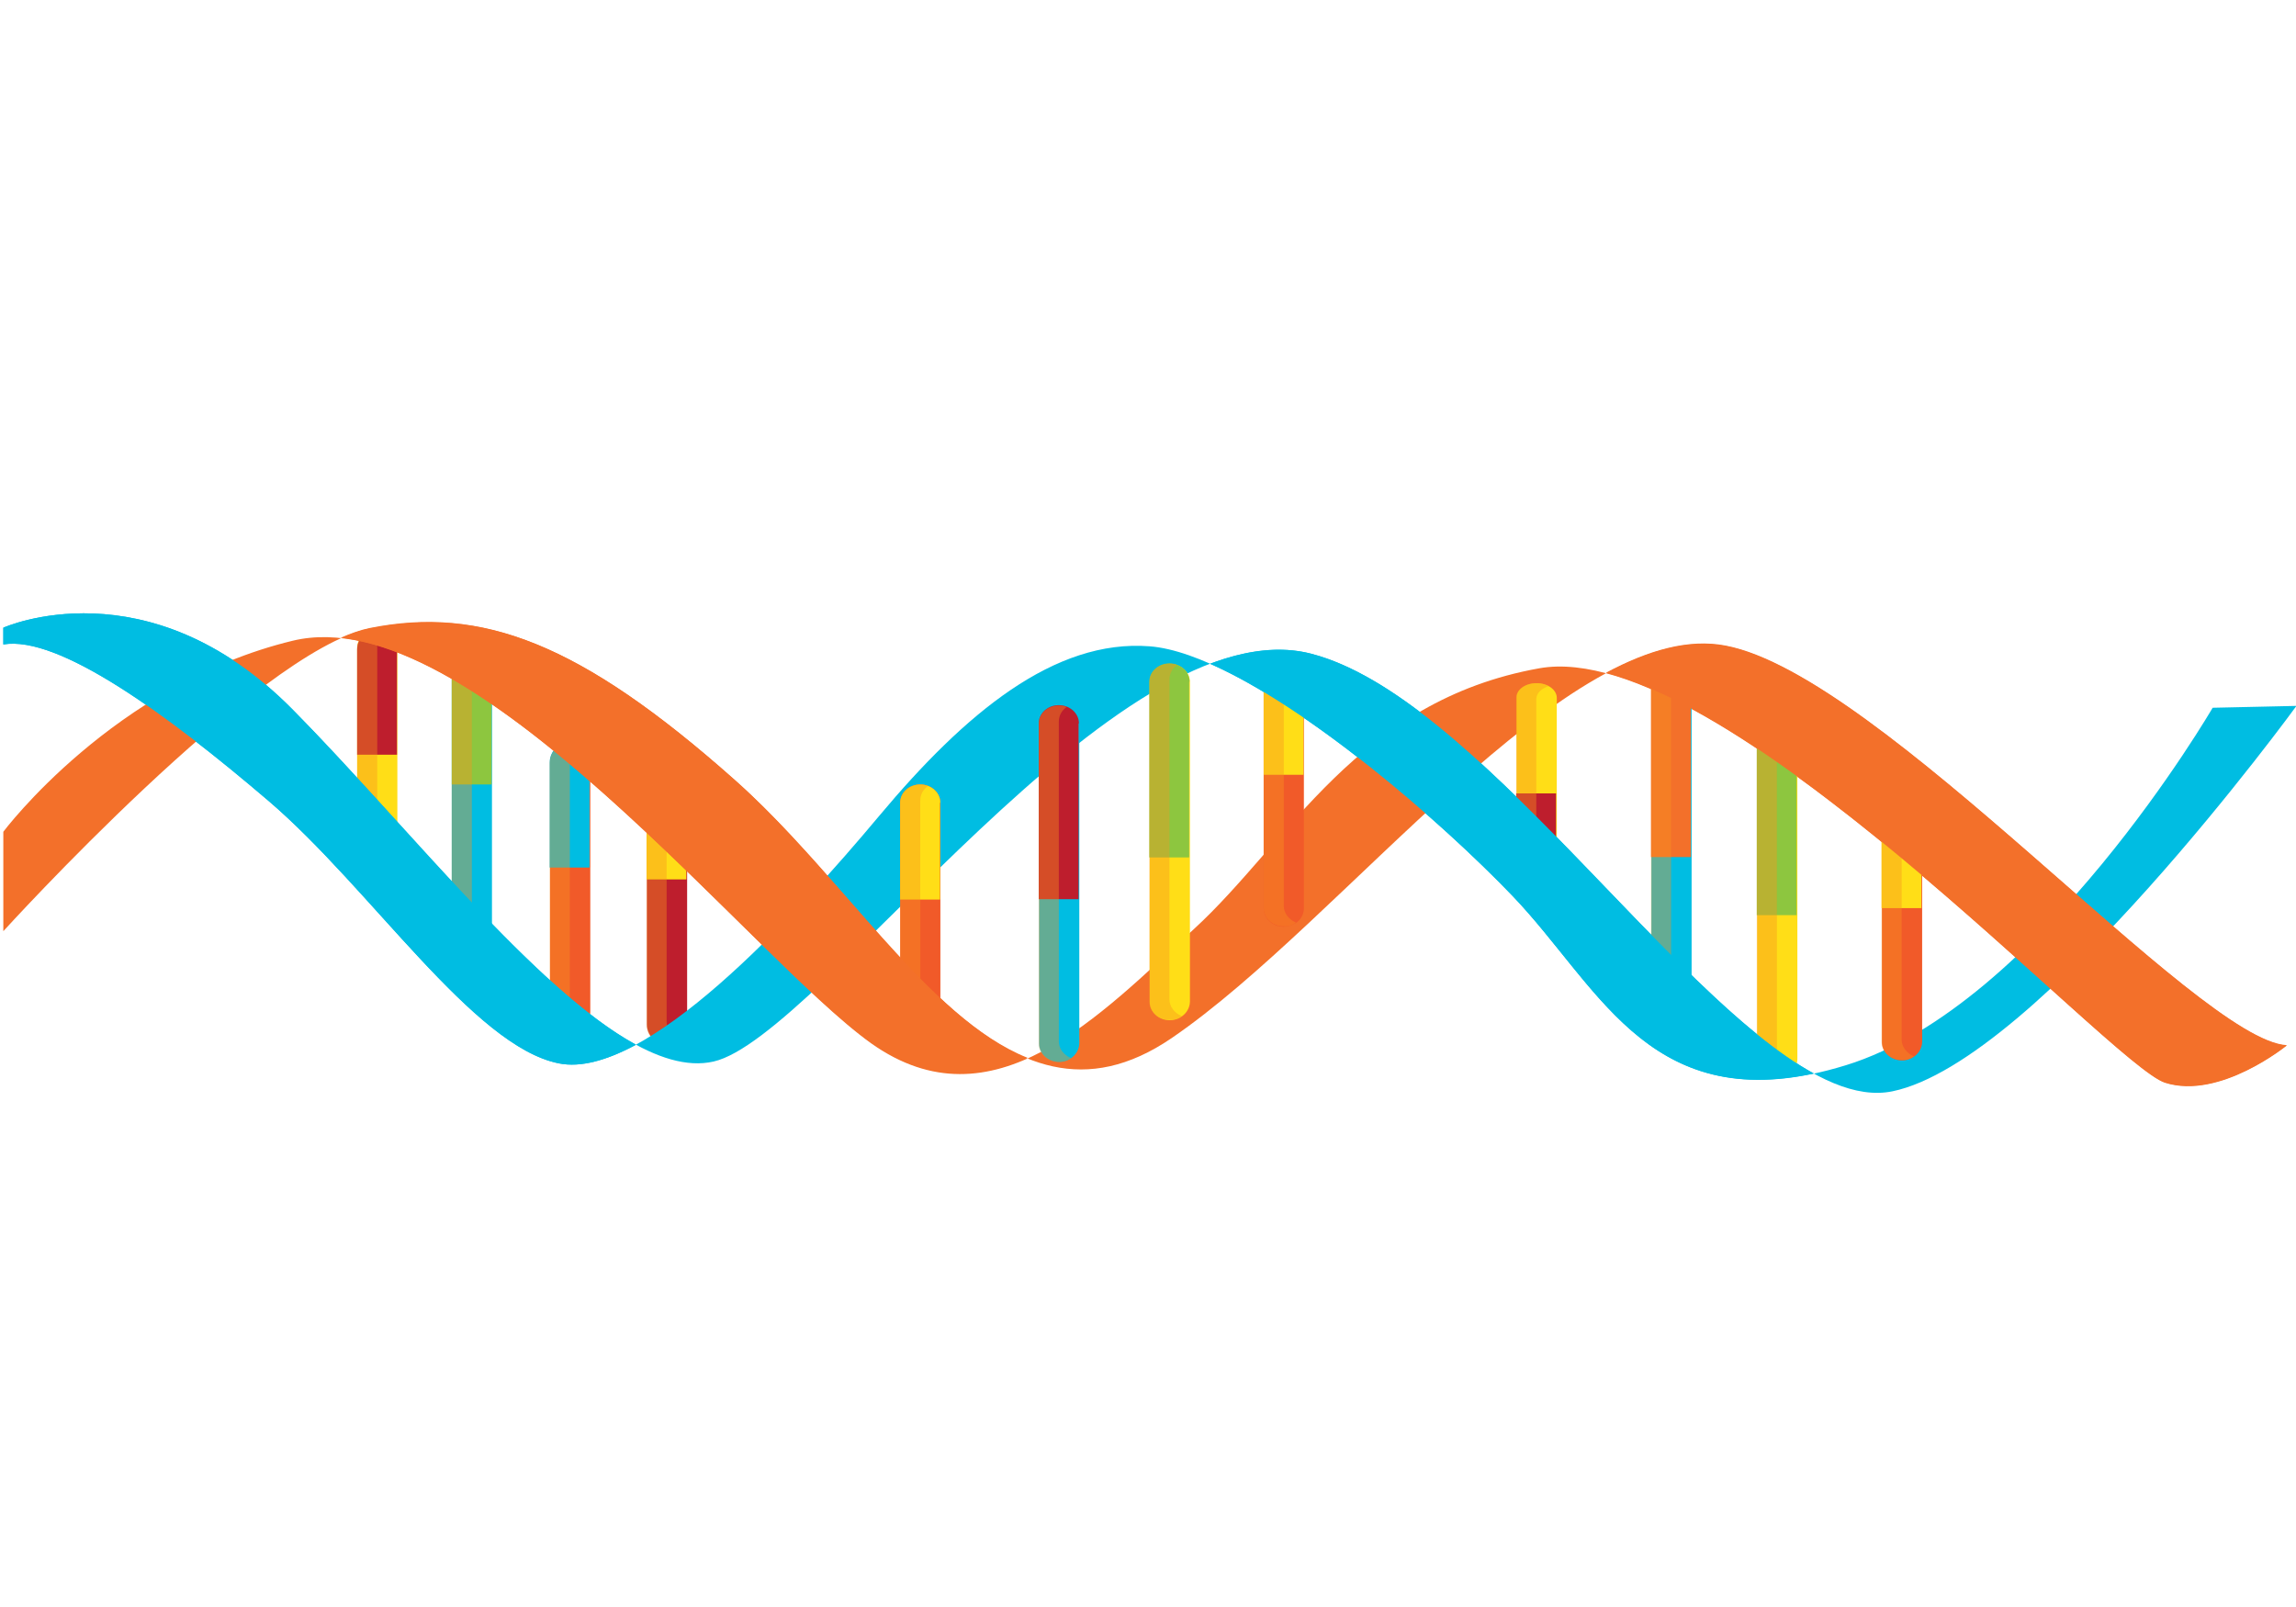 <?xml version="1.0" encoding="utf-8"?>
<svg id="master-artboard" viewBox="0 0 1400 980" version="1.1" xmlns="http://www.w3.org/2000/svg" x="0px" y="0px" style="enable-background:new 0 0 1400 980;" width="1400px" height="980px">

<g transform="matrix(2.271, 0, 0, 2.271, -171.254, 109.359)">
	<g>
		<path class="st0" d="M176.7,192.7c-3,0-5.4-2.2-5.4-4.9v-61.9c0-2.7,2.4-4.9,5.4-4.9l0,0c3,0,5.4,2.2,5.4,4.9v61.9&#10;&#9;&#9;&#9;C182.1,190.5,179.7,192.7,176.7,192.7L176.7,192.7z" style="fill: rgb(255, 222, 23);"/>
		<path class="st1" d="M182.1,126.3c0-3-2.4-5.4-5.4-5.4c-3,0-5.4,2.4-5.4,5.4v28.2h10.7V126.3z" style="fill: rgb(190, 30, 45);"/>
		<path class="st2" d="M180,191.6c-1.9-0.8-3.3-2.5-3.3-4.5v-61.9c0-1.6,0.8-3,2.1-3.9c-0.6-0.3-1.4-0.4-2.1-0.4&#10;&#9;&#9;&#9;c-3,0-5.4,2.2-5.4,4.9v61.9c0,2.7,2.4,4.9,5.4,4.9C178,192.7,179.1,192.3,180,191.6z" style="opacity: 0.4; fill: rgb(247, 148, 30);"/>
	</g>
	<path class="st3" d="M202.1,206.8c-3,0-5.4-2.4-5.4-5.4v-67.1c0-3,2.4-5.4,5.4-5.4l0,0c3,0,5.4,2.4,5.4,5.4v67.1&#10;&#9;&#9;C207.5,204.4,205.1,206.8,202.1,206.8L202.1,206.8z" style="fill: rgb(0, 189, 226);"/>
	<path class="st4" d="M207.5,134.3c0-3-2.4-5.4-5.4-5.4c-3,0-5.4,2.4-5.4,5.4v28.2h10.7V134.3z" style="fill: rgb(141, 198, 63);"/>
	<path class="st2" d="M205.4,205.6c-1.9-0.8-3.3-2.7-3.3-4.9v-67.1c0-1.7,0.8-3.2,2.1-4.2c-0.6-0.3-1.4-0.4-2.1-0.4&#10;&#9;&#9;c-3,0-5.4,2.4-5.4,5.4v67.1c0,3,2.4,5.4,5.4,5.4C203.4,206.8,204.5,206.3,205.4,205.6z" style="opacity: 0.4; fill: rgb(247, 148, 30);"/>
	<path class="st5" d="M228.5,229.1c-3,0-5.4-2.4-5.4-5.4v-67.1c0-3,2.4-5.4,5.4-5.4l0,0c3,0,5.4,2.4,5.4,5.4v67.1&#10;&#9;&#9;C233.8,226.7,231.4,229.1,228.5,229.1L228.5,229.1z" style="fill: rgb(241, 90, 41);"/>
	<path class="st3" d="M233.8,156.6c0-3-2.4-5.4-5.4-5.4c-3,0-5.4,2.4-5.4,5.4v28.2h10.7V156.6z" style="fill: rgb(0, 189, 226);"/>
	<path class="st2" d="M231.7,228c-1.9-0.8-3.3-2.7-3.3-4.9v-67.1c0-1.7,0.8-3.2,2.1-4.2c-0.6-0.3-1.4-0.4-2.1-0.4&#10;&#9;&#9;c-3,0-5.4,2.4-5.4,5.4v67.1c0,3,2.4,5.4,5.4,5.4C229.7,229.1,230.8,228.7,231.7,228z" style="opacity: 0.4; fill: rgb(247, 148, 30);"/>
	<path class="st1" d="M254.5,232.3c-3,0-5.4-2.4-5.4-5.4v-67.1c0-3,2.4-5.4,5.4-5.4l0,0c3,0,5.4,2.4,5.4,5.4v67.1&#10;&#9;&#9;C259.8,229.9,257.4,232.3,254.5,232.3L254.5,232.3z" style="fill: rgb(190, 30, 45);"/>
	<path class="st0" d="M259.8,159.8c0-3-2.4-5.4-5.4-5.4c-3,0-5.4,2.4-5.4,5.4v28.2h10.7V159.8z" style="fill: rgb(255, 222, 23);"/>
	<path class="st2" d="M257.7,231.1c-1.9-0.8-3.3-2.7-3.3-4.9v-67.1c0-1.7,0.8-3.2,2.1-4.2c-0.6-0.3-1.4-0.4-2.1-0.4&#10;&#9;&#9;c-3,0-5.4,2.4-5.4,5.4v67.1c0,3,2.4,5.4,5.4,5.4C255.7,232.3,256.8,231.8,257.7,231.1z" style="opacity: 0.4; fill: rgb(247, 148, 30);"/>
	<path class="st3" d="M76.3,124.9v-4.5c0,0,38.7-17.5,77.7,22s84.5,101,113,94.5s108.5-123,160.5-109.5s117,125.5,156,117.5&#10;&#9;&#9;S692,141.4,692,141.4l-22.5,0.5c0,0-46.5,80-98.5,96s-65.5-20.5-89.5-45.5s-71.7-65-97.4-67c-25.6-2-49.6,18-72.6,45.5&#10;&#9;&#9;s-63,71-86,66.5s-50.5-47-78-70.5S91,122.4,76.3,124.9z" style="fill: rgb(0, 189, 226);"/>
	<path class="st6" d="M76.3,201.9c0,0,68.4-75.3,98.4-81.3s56.4,3.7,98,40.7c41.6,36.9,71.3,100.7,117.3,69.3&#10;&#9;&#9;s106.7-113.3,148.7-105.3s126.7,106,150.7,107.3c0,0-18,14.7-32.7,10s-119.3-120-168-111.3c-48.7,8.7-67.3,46.7-92.7,70&#10;&#9;&#9;s-54,53.9-86.7,30.7C276.6,208.6,202,112.3,154,123.9c-48,11.6-77.7,51.3-77.7,51.3V201.9z" style="fill: rgb(243, 112, 42);"/>
	<path class="st3" d="M225.5,237.4c5.9,1.2,13-0.9,20.7-5v0l0,0c-27.2-14.8-61.7-59.1-92.2-90c-39-39.5-77.7-22-77.7-22v4.5&#10;&#9;&#9;c14.8-2.5,43.7,18.5,71.2,42S202.5,232.9,225.5,237.4z" style="fill: rgb(0, 189, 226);"/>
	<g>
		<path class="st5" d="M322.5,234.2c-3,0-5.4-2.2-5.4-4.9v-61.9c0-2.7,2.4-4.9,5.4-4.9l0,0c3,0,5.4,2.2,5.4,4.9v61.9&#10;&#9;&#9;&#9;C327.9,232,325.5,234.2,322.5,234.2L322.5,234.2z" style="fill: rgb(241, 90, 41);"/>
		<path class="st0" d="M327.9,167.4c0-2.7-2.4-4.9-5.4-4.9c-3,0-5.4,2.2-5.4,4.9v26h10.7V167.4z" style="fill: rgb(255, 222, 23);"/>
		<path class="st2" d="M325.8,233.2c-1.9-0.8-3.3-2.5-3.3-4.5v-61.9c0-1.6,0.8-3,2.1-3.9c-0.6-0.3-1.4-0.4-2.1-0.4&#10;&#9;&#9;&#9;c-3,0-5.4,2.2-5.4,4.9v61.9c0,2.7,2.4,4.9,5.4,4.9C323.7,234.2,324.9,233.8,325.8,233.2z" style="opacity: 0.4; fill: rgb(247, 148, 30);"/>
	</g>
	<g>
		<path class="st5" d="M420.1,200.7c-3,0-5.4-2.2-5.4-4.9v-61.9c0-2.7,2.4-4.9,5.4-4.9l0,0c3,0,5.4,2.2,5.4,4.9v61.9&#10;&#9;&#9;&#9;C425.5,198.5,423.1,200.7,420.1,200.7L420.1,200.7z" style="fill: rgb(241, 90, 41);"/>
		<path class="st0" d="M425.5,133.9c0-2.7-2.4-4.9-5.4-4.9c-3,0-5.4,2.2-5.4,4.9v26h10.7V133.9z" style="fill: rgb(255, 222, 23);"/>
		<path class="st2" d="M423.4,199.6c-1.9-0.8-3.3-2.5-3.3-4.5v-61.9c0-1.6,0.8-3,2.1-3.9c-0.6-0.3-1.4-0.4-2.1-0.4&#10;&#9;&#9;&#9;c-3,0-5.4,2.2-5.4,4.9v61.9c0,2.7,2.4,4.9,5.4,4.9C421.4,200.7,422.5,200.3,423.4,199.6z" style="opacity: 0.4; fill: rgb(247, 148, 30);"/>
	</g>
	<g>
		<path class="st5" d="M586.1,236.6c-3,0-5.4-2.2-5.4-4.9v-61.9c0-2.7,2.4-4.9,5.4-4.9l0,0c3,0,5.4,2.2,5.4,4.9v61.9&#10;&#9;&#9;&#9;C591.4,234.4,589,236.6,586.1,236.6L586.1,236.6z" style="fill: rgb(241, 90, 41);"/>
		<path class="st0" d="M591.4,169.7c0-2.7-2.4-4.9-5.4-4.9s-5.4,2.2-5.4,4.9v26h10.7V169.7z" style="fill: rgb(255, 222, 23);"/>
		<path class="st2" d="M589.3,235.5c-1.9-0.8-3.3-2.5-3.3-4.5v-61.9c0-1.6,0.8-3,2.1-3.9c-0.6-0.3-1.4-0.4-2.1-0.4&#10;&#9;&#9;&#9;c-3,0-5.4,2.2-5.4,4.9v61.9c0,2.7,2.4,4.9,5.4,4.9C587.3,236.6,588.4,236.2,589.3,235.5z" style="opacity: 0.4; fill: rgb(247, 148, 30);"/>
	</g>
	<g>
		<path class="st3" d="M359.8,237c-3,0-5.4-2.2-5.4-4.9v-85.9c0-2.7,2.4-4.9,5.4-4.9l0,0c3,0,5.4,2.2,5.4,4.9v85.9&#10;&#9;&#9;&#9;C365.1,234.8,362.7,237,359.8,237L359.8,237z" style="fill: rgb(0, 189, 226);"/>
		<path class="st1" d="M365.1,146.1c0-2.7-2.4-4.9-5.4-4.9c-3,0-5.4,2.2-5.4,4.9v47.2h10.7V146.1z" style="fill: rgb(190, 30, 45);"/>
		<path class="st2" d="M363,236c-1.9-0.8-3.3-2.5-3.3-4.5v-85.9c0-1.6,0.8-3,2.1-3.9c-0.6-0.3-1.4-0.4-2.1-0.4c-3,0-5.4,2.2-5.4,4.9&#10;&#9;&#9;&#9;v85.9c0,2.7,2.4,4.9,5.4,4.9C361,237,362.1,236.6,363,236z" style="opacity: 0.4; fill: rgb(247, 148, 30);"/>
	</g>
	<g>
		<path class="st3" d="M524.2,225.7c-3,0-5.4-2.2-5.4-4.9v-85.9c0-2.7,2.4-4.9,5.4-4.9l0,0c3,0,5.4,2.2,5.4,4.9v85.9&#10;&#9;&#9;&#9;C529.5,223.5,527.1,225.7,524.2,225.7L524.2,225.7z" style="fill: rgb(0, 189, 226);"/>
		<path class="st6" d="M529.5,134.8c0-2.7-2.4-4.9-5.4-4.9c-3,0-5.4,2.2-5.4,4.9V182h10.7V134.8z" style="fill: rgb(243, 112, 42);"/>
		<path class="st2" d="M527.4,224.6c-1.9-0.8-3.3-2.5-3.3-4.5v-85.9c0-1.6,0.8-3,2.1-3.9c-0.6-0.3-1.4-0.4-2.1-0.4&#10;&#9;&#9;&#9;c-3,0-5.4,2.2-5.4,4.9v85.9c0,2.7,2.4,4.9,5.4,4.9C525.4,225.7,526.5,225.3,527.4,224.6z" style="opacity: 0.4; fill: rgb(247, 148, 30);"/>
	</g>
	<g>
		<path class="st0" d="M389.5,225.8c-3,0-5.4-2.2-5.4-4.9v-85.9c0-2.7,2.4-4.9,5.4-4.9l0,0c3,0,5.4,2.2,5.4,4.9v85.9&#10;&#9;&#9;&#9;C394.8,223.6,392.4,225.8,389.5,225.8L389.5,225.8z" style="fill: rgb(255, 222, 23);"/>
		<path class="st4" d="M394.8,134.9c0-2.7-2.4-4.9-5.4-4.9c-3,0-5.4,2.2-5.4,4.9v47.2h10.7V134.9z" style="fill: rgb(141, 198, 63);"/>
		<path class="st2" d="M392.7,224.7c-1.9-0.8-3.3-2.5-3.3-4.5v-85.9c0-1.6,0.8-3,2.1-3.9c-0.6-0.3-1.4-0.4-2.1-0.4&#10;&#9;&#9;&#9;c-3,0-5.4,2.2-5.4,4.9v85.9c0,2.7,2.4,4.9,5.4,4.9C390.7,225.8,391.8,225.4,392.7,224.7z" style="opacity: 0.4; fill: rgb(247, 148, 30);"/>
	</g>
	<g>
		<path class="st0" d="M552.6,241.2c-3,0-5.4-2.2-5.4-4.9v-85.9c0-2.7,2.4-4.9,5.4-4.9l0,0c3,0,5.4,2.2,5.4,4.9v85.9&#10;&#9;&#9;&#9;C557.9,239,555.5,241.2,552.6,241.2L552.6,241.2z" style="fill: rgb(255, 222, 23);"/>
		<path class="st4" d="M557.9,150.4c0-2.7-2.4-4.9-5.4-4.9c-3,0-5.4,2.2-5.4,4.9v47.2h10.7V150.4z" style="fill: rgb(141, 198, 63);"/>
		<path class="st2" d="M555.8,240.2c-1.9-0.8-3.3-2.5-3.3-4.5v-85.9c0-1.6,0.8-3,2.1-3.9c-0.6-0.3-1.4-0.4-2.1-0.4&#10;&#9;&#9;&#9;c-3,0-5.4,2.2-5.4,4.9v85.9c0,2.7,2.4,4.9,5.4,4.9C553.8,241.2,554.9,240.8,555.8,240.2z" style="opacity: 0.4; fill: rgb(247, 148, 30);"/>
	</g>
	<g>
		<path class="st6" d="M272.6,161.2c-41.6-36.9-68-46.7-98-40.7c-2.4,0.5-5,1.4-7.7,2.6c0,0,0,0,0,0&#10;&#9;&#9;&#9;c47.6,5.2,112.5,87.5,142.4,108.7c14.8,10.5,28.8,10,42,4.1C324.5,225.2,301.4,186.8,272.6,161.2z" style="fill: rgb(243, 112, 42);"/>
		<path d="M 351.3 236 H 351.3 V 236 H 351.3 V 236 Z" class="st6" style="fill: rgb(243, 112, 42);"/>
	</g>
	<g>
		<path class="st0" d="M488,135.3c-3,0-5.4,1.7-5.4,3.8v47.8c0,2.1,2.4,3.8,5.4,3.8l0,0c3,0,5.4-1.7,5.4-3.8v-47.8&#10;&#9;&#9;&#9;C493.3,137,490.9,135.3,488,135.3L488,135.3z" style="fill: rgb(255, 222, 23);"/>
		<path class="st1" d="M493.3,186.6c0,2.3-2.4,4.1-5.4,4.1c-3,0-5.4-1.9-5.4-4.1v-21.7h10.7V186.6z" style="fill: rgb(190, 30, 45);"/>
		<path class="st2" d="M491.2,136.1c-1.9,0.6-3.3,1.9-3.3,3.5v47.8c0,1.2,0.8,2.3,2.1,3c-0.6,0.2-1.4,0.3-2.1,0.3&#10;&#9;&#9;&#9;c-3,0-5.4-1.7-5.4-3.8v-47.8c0-2.1,2.4-3.8,5.4-3.8C489.2,135.3,490.3,135.6,491.2,136.1z" style="opacity: 0.4; fill: rgb(247, 148, 30);"/>
	</g>
	<g>
		<path class="st3" d="M481.5,192.4c22.6,23.6,35.9,57.3,80.9,47.7h0l0,0c-38.9-21.3-91.4-101.4-134.9-112.7&#10;&#9;&#9;&#9;c-8.4-2.2-17.6-0.9-27.2,2.7C426.6,141.6,461.9,172,481.5,192.4z" style="fill: rgb(0, 189, 226);"/>
		<path d="M 400.3 130 L 400.3 130 L 400.3 130 Z" class="st3" style="fill: rgb(0, 189, 226);"/>
	</g>
	<path class="st6" d="M506.6,132.5c52.7,14.1,137,105.8,150.1,110c14.7,4.7,32.7-10,32.7-10c-24-1.3-108.7-99.3-150.7-107.3&#10;&#9;&#9;C528.8,123.3,518,126.4,506.6,132.5L506.6,132.5z" style="fill: rgb(243, 112, 42);"/>
</g>



























</svg>